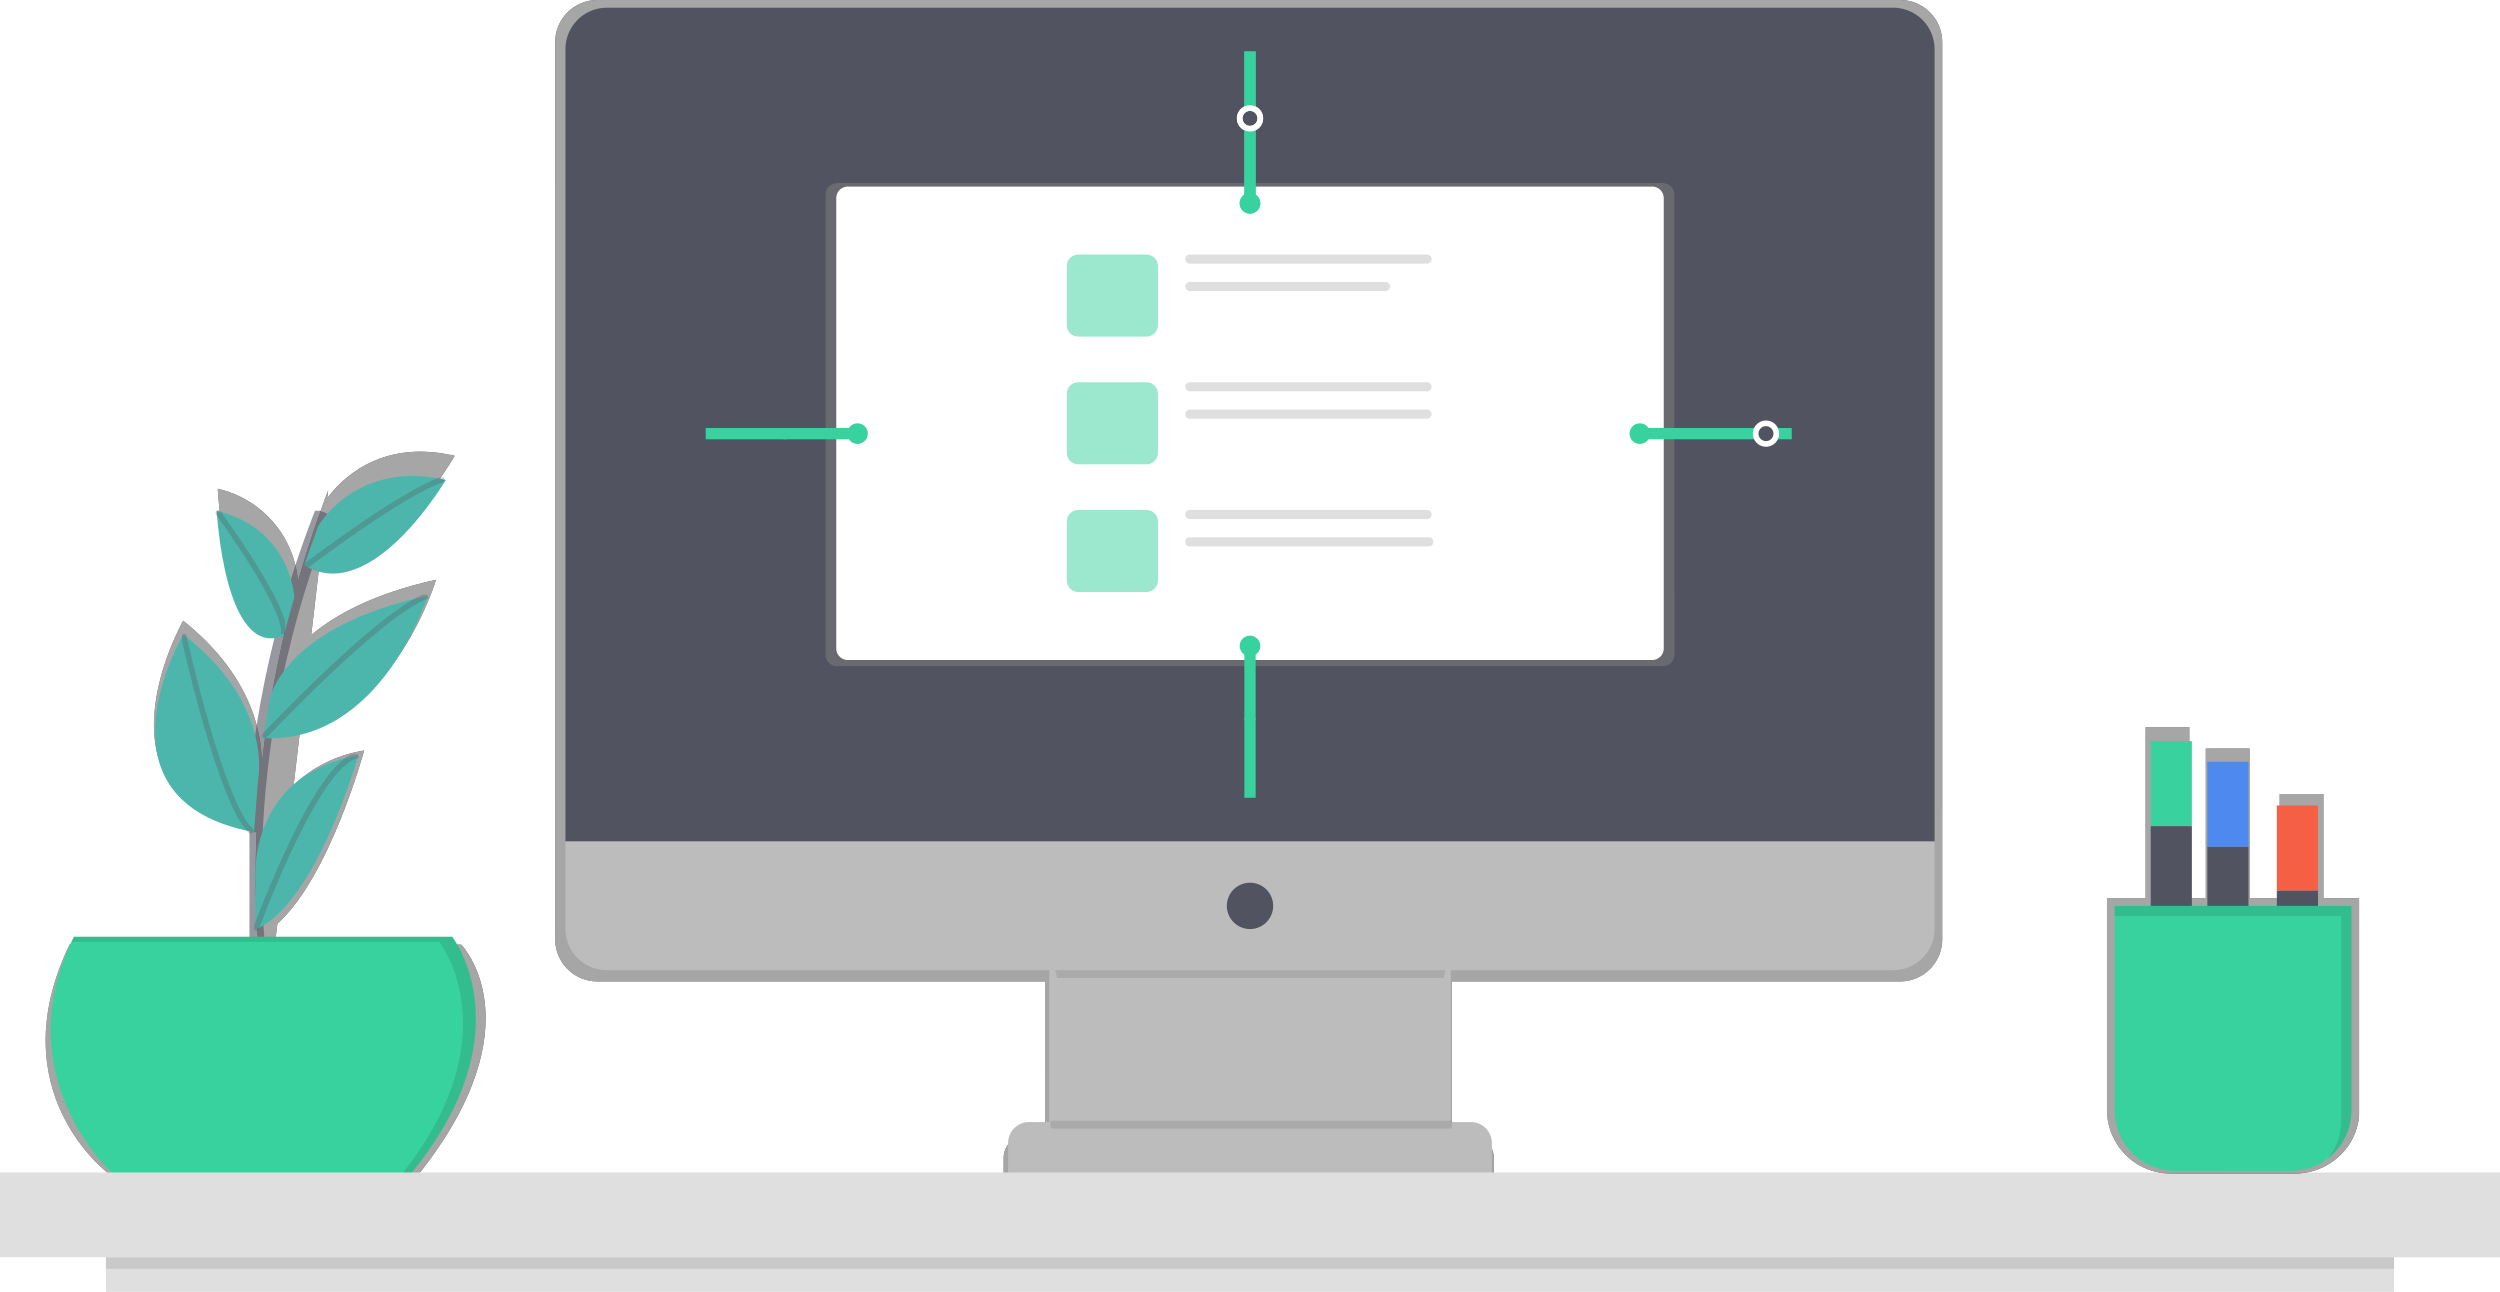 <svg xmlns="http://www.w3.org/2000/svg" xmlns:xlink="http://www.w3.org/1999/xlink" width="443.51" height="229.188" viewBox="0 0 443.51 229.188">
  <defs>
    <clipPath id="clip-path">
      <path id="Tracé_259" data-name="Tracé 259" d="M0-502H443.51v229.188H0Z" transform="translate(0 502)" fill="none"/>
    </clipPath>
    <clipPath id="clip-path-2">
      <rect id="Rectangle_91" data-name="Rectangle 91" width="246.08" height="214.149" fill="none"/>
    </clipPath>
    <clipPath id="clip-path-3">
      <path id="Tracé_258" data-name="Tracé 258" d="M454.353-502H223.166a7.474,7.474,0,0,0-7.446,7.5v159.116a7.474,7.474,0,0,0,7.446,7.5h79.513v27.466h-3.625a3.789,3.789,0,0,0-3.776,3.8h0v5.511h7.4v3.26h72.162v-3.26h7.4v-5.511a3.789,3.789,0,0,0-3.776-3.8h-3.41v-.237h-.233v-27.229h79.531a7.474,7.474,0,0,0,7.446-7.5V-494.5a7.474,7.474,0,0,0-7.446-7.5" transform="translate(-215.72 502)" fill="none"/>
    </clipPath>
    <clipPath id="clip-path-4">
      <rect id="Rectangle_90" data-name="Rectangle 90" width="29919.926" height="29919.926" fill="none"/>
    </clipPath>
    <linearGradient id="linear-gradient" x1="0.066" y1="0.501" x2="1" y2="0.501" gradientUnits="objectBoundingBox">
      <stop offset="0" stop-color="#3f3f3f"/>
      <stop offset="0.1" stop-color="#393939"/>
      <stop offset="0.2" stop-color="#333"/>
      <stop offset="0.3" stop-color="#2d2d2d"/>
      <stop offset="0.4" stop-color="#272727"/>
      <stop offset="0.5" stop-color="#212121"/>
      <stop offset="0.6" stop-color="#1d1d1d"/>
      <stop offset="0.7" stop-color="#1c1c1c"/>
      <stop offset="0.8" stop-color="#1b1b1b"/>
      <stop offset="0.9" stop-color="#1a1a1a"/>
      <stop offset="1" stop-color="#191919"/>
    </linearGradient>
    <linearGradient id="linear-gradient-2" x1="0.066" y1="0.501" x2="1" y2="0.501" gradientUnits="objectBoundingBox">
      <stop offset="0" stop-color="gray"/>
      <stop offset="0.1" stop-color="gray"/>
      <stop offset="0.2" stop-color="gray"/>
      <stop offset="0.3" stop-color="gray"/>
      <stop offset="0.4" stop-color="gray"/>
      <stop offset="0.5" stop-color="gray"/>
      <stop offset="0.6" stop-color="gray"/>
      <stop offset="0.7" stop-color="gray"/>
      <stop offset="0.8" stop-color="gray"/>
      <stop offset="0.9" stop-color="gray"/>
      <stop offset="1" stop-color="gray"/>
    </linearGradient>
    <clipPath id="clip-path-6">
      <rect id="Rectangle_92" data-name="Rectangle 92" width="71.678" height="5.935" fill="none"/>
    </clipPath>
    <clipPath id="clip-path-7">
      <rect id="Rectangle_94" data-name="Rectangle 94" width="150.661" height="85.722" fill="none"/>
    </clipPath>
    <clipPath id="clip-path-8">
      <path id="Tracé_268" data-name="Tracé 268" d="M322.774-430.88H469.327a2.055,2.055,0,0,1,2.055,2.054v81.613a2.055,2.055,0,0,1-2.055,2.054H322.774a2.055,2.055,0,0,1-2.054-2.054v-81.613a2.055,2.055,0,0,1,2.054-2.054" transform="translate(-320.72 430.88)" fill="none"/>
    </clipPath>
    <linearGradient id="linear-gradient-3" x1="0.484" y1="0.5" x2="0.858" y2="0.5" xlink:href="#linear-gradient"/>
    <linearGradient id="linear-gradient-4" x1="0.484" y1="0.5" x2="0.858" y2="0.5" xlink:href="#linear-gradient-2"/>
    <clipPath id="clip-path-10">
      <rect id="Rectangle_95" data-name="Rectangle 95" width="16.18" height="14.564" fill="none"/>
    </clipPath>
    <clipPath id="clip-path-13">
      <rect id="Rectangle_98" data-name="Rectangle 98" width="71.222" height="1.37" fill="none"/>
    </clipPath>
    <clipPath id="clip-path-14">
      <rect id="Rectangle_100" data-name="Rectangle 100" width="78.064" height="128.239" fill="none"/>
    </clipPath>
    <clipPath id="clip-path-15">
      <path id="Tracé_296" data-name="Tracé 296" d="M55.834-269.023m35.611,29.986H58.39l.457-3.716c9.341-8.387,15.381-30.73,15.381-30.73a3.1,3.1,0,0,0-.4.082,23.208,23.208,0,0,0-12.1,6.063l1.16-9.889c17.258-3.716,24.1-26.544,24.1-26.544-11.012,2.443-17.878,6.223-22.143,9.811l1.7-14.527c11.669,4,23.741-17.267,23.741-17.267l-.457-.1.228-.146-.347.123c-12.9-2.78-19.791,4.593-22.028,7.656l.169-1.424q-.512,1.37-1,2.685v.036q-1.37,3.712-2.506,7.332-.991,3.091-1.854,6.118v-.027A18.351,18.351,0,0,0,48.26-319.909s1.438,28.338,12.295,23.7c-1,4.109-1.826,8.063-2.538,11.9q-.68,3.748-1.187,7.3l-.064.073.064-.055-.027.187q-.457,3.228-.776,6.291c.21-3.935-.507-15.3-13.9-25.987,0,0-17.805,31.292,12.555,37.437l.2.173-.046-.142.274.059.123-1.607a168.6,168.6,0,0,0,.105,20.134c.032.457.064.913.1,1.347H22c-12.756,26.384,7.086,40.843,7.086,40.843H83.87c21.275-26.818,7.574-40.788,7.574-40.788" transform="translate(-17.722 326.487)" fill="none"/>
    </clipPath>
    <linearGradient id="linear-gradient-5" x1="0.018" y1="0.371" x2="0.194" y2="0.371" xlink:href="#linear-gradient"/>
    <linearGradient id="linear-gradient-6" x1="0.018" y1="0.371" x2="0.194" y2="0.371" xlink:href="#linear-gradient-2"/>
    <clipPath id="clip-path-17">
      <rect id="Rectangle_101" data-name="Rectangle 101" width="13.78" height="87.147" fill="none"/>
    </clipPath>
    <clipPath id="clip-path-18">
      <rect id="Rectangle_102" data-name="Rectangle 102" width="24.86" height="15.922" fill="none"/>
    </clipPath>
    <clipPath id="clip-path-19">
      <rect id="Rectangle_103" data-name="Rectangle 103" width="29.458" height="25.483" fill="none"/>
    </clipPath>
    <clipPath id="clip-path-20">
      <rect id="Rectangle_104" data-name="Rectangle 104" width="12.329" height="22.095" fill="none"/>
    </clipPath>
    <clipPath id="clip-path-21">
      <rect id="Rectangle_105" data-name="Rectangle 105" width="12.687" height="35.386" fill="none"/>
    </clipPath>
    <clipPath id="clip-path-22">
      <rect id="Rectangle_106" data-name="Rectangle 106" width="18.505" height="31.35" fill="none"/>
    </clipPath>
    <clipPath id="clip-path-23">
      <rect id="Rectangle_107" data-name="Rectangle 107" width="71.768" height="42.002" fill="none"/>
    </clipPath>
    <clipPath id="clip-path-24">
      <rect id="Rectangle_108" data-name="Rectangle 108" width="405.922" height="2.05" fill="none"/>
    </clipPath>
    <clipPath id="clip-path-25">
      <rect id="Rectangle_110" data-name="Rectangle 110" width="44.724" height="79.188" fill="none"/>
    </clipPath>
    <clipPath id="clip-path-26">
      <path id="Tracé_319" data-name="Tracé 319" d="M861.635-145.338l.046-.068q.142-.219.279-.457l.05-.087q.132-.224.251-.457l.041-.078c.091-.178.178-.356.256-.543a10.9,10.9,0,0,0,.429-1.146l.046-.151c.041-.142.082-.283.119-.425l.046-.2c.031-.128.057-.257.082-.388a1.235,1.235,0,0,1,.041-.219c.014-.073.041-.256.059-.388a1,1,0,0,1,.027-.224,2.434,2.434,0,0,0,.036-.42v-38.524H857.12v-18.481h-7.761v18.481h-5.351v-26.544h-7.761v26.544H833.33V-219.45h-7.761v30.338H818.72V-151.4a11.283,11.283,0,0,0,11.414,11.14h21.914a11.5,11.5,0,0,0,9.241-4.593q.169-.242.347-.484" transform="translate(-818.72 219.45)" fill="none"/>
    </clipPath>
    <linearGradient id="linear-gradient-7" x1="0.843" y1="0.264" x2="0.944" y2="0.264" xlink:href="#linear-gradient"/>
    <linearGradient id="linear-gradient-8" x1="0.843" y1="0.264" x2="0.944" y2="0.264" xlink:href="#linear-gradient-2"/>
    <clipPath id="clip-path-28">
      <rect id="Rectangle_111" data-name="Rectangle 111" width="42.002" height="44.737" fill="none"/>
    </clipPath>
  </defs>
  <g id="Groupe_140" data-name="Groupe 140" transform="translate(0 502)">
    <g id="Groupe_24" data-name="Groupe 24" transform="translate(0 -502)" clip-path="url(#clip-path)">
      <g id="Groupe_23" data-name="Groupe 23" transform="translate(98.487)" opacity="0.7">
        <g id="Groupe_22" data-name="Groupe 22">
          <g id="Groupe_21" data-name="Groupe 21" clip-path="url(#clip-path-2)">
            <g id="Groupe_20" data-name="Groupe 20" transform="translate(0)" clip-path="url(#clip-path-3)">
              <g id="Groupe_18" data-name="Groupe 18" transform="translate(-15058.678 -14730.547)">
                <g id="Groupe_17" data-name="Groupe 17" clip-path="url(#clip-path-4)">
                  <g id="Groupe_16" data-name="Groupe 16" transform="translate(14960.191 14959.734) rotate(-90)">
                    <path id="Tracé_256" data-name="Tracé 256" d="M229.188,0V443.51H0V0Z" transform="translate(0 0)" fill="url(#linear-gradient)"/>
                  </g>
                </g>
              </g>
              <g id="Groupe_19" data-name="Groupe 19" transform="translate(-98.487 229.188) rotate(-90)">
                <path id="Tracé_257" data-name="Tracé 257" d="M229.188,0V443.51H0V0Z" transform="translate(0 0)" fill="url(#linear-gradient-2)"/>
              </g>
            </g>
          </g>
        </g>
      </g>
    </g>
    <path id="Tracé_260" data-name="Tracé 260" d="M407.72-131h71.222v42H407.72Z" transform="translate(-221.576 -201.62)" fill="#bcbcbc"/>
    <g id="Groupe_139" data-name="Groupe 139" transform="translate(0 -502)" clip-path="url(#clip-path)">
      <g id="Groupe_28" data-name="Groupe 28" transform="translate(185.916 167.553)" opacity="0.1">
        <g id="Groupe_27" data-name="Groupe 27" transform="translate(0 0)">
          <g id="Groupe_26" data-name="Groupe 26" clip-path="url(#clip-path-6)">
            <g id="Groupe_25" data-name="Groupe 25" transform="translate(0)">
              <path id="Tracé_261" data-name="Tracé 261" d="M-1.94-7.065H66.62C67.446-10.658,68.108-13,68.108-13H-3.57s.735,2.333,1.63,5.935" transform="translate(3.57 13)"/>
            </g>
          </g>
        </g>
      </g>
      <g id="Groupe_29" data-name="Groupe 29" transform="translate(100.313 1.37)">
        <path id="Tracé_262" data-name="Tracé 262" d="M-8.75,0H219.434a7.35,7.35,0,0,1,7.35,7.35V147.922H-16.1V7.35A7.35,7.35,0,0,1-8.75,0Z" transform="translate(16.1)" fill="#525360"/>
      </g>
      <g id="Groupe_30" data-name="Groupe 30" transform="translate(100.313 149.291)">
        <path id="Tracé_263" data-name="Tracé 263" d="M-280.366-27.173H-508.55a7.35,7.35,0,0,1-7.35-7.35V-50h242.884v15.477a7.35,7.35,0,0,1-7.35,7.35" transform="translate(515.9 50)" fill="#bcbcbc"/>
      </g>
      <g id="Groupe_31" data-name="Groupe 31" transform="translate(217.646 156.596)">
        <path id="Tracé_264" data-name="Tracé 264" d="M-4.891,0A4.109,4.109,0,0,1-.782,4.109,4.109,4.109,0,0,1-4.891,8.218,4.109,4.109,0,0,1-9,4.109,4.109,4.109,0,0,1-4.891,0" transform="translate(9)" fill="#525360"/>
      </g>
      <g id="Groupe_32" data-name="Groupe 32" transform="translate(178.839 199.055)">
        <path id="Tracé_265" data-name="Tracé 265" d="M-4.44,0H73.931a3.73,3.73,0,0,1,3.73,3.73v5.4H-8.17V3.73A3.73,3.73,0,0,1-4.44,0Z" transform="translate(8.17)" fill="#bcbcbc"/>
      </g>
      <g id="Groupe_40" data-name="Groupe 40" transform="translate(146.424 32.47)" opacity="0.5">
        <g id="Groupe_39" data-name="Groupe 39">
          <g id="Groupe_38" data-name="Groupe 38" clip-path="url(#clip-path-7)">
            <g id="Groupe_37" data-name="Groupe 37" clip-path="url(#clip-path-8)">
              <g id="Groupe_35" data-name="Groupe 35" transform="translate(-15106.616 -14763.018)">
                <g id="Groupe_34" data-name="Groupe 34" clip-path="url(#clip-path-4)">
                  <g id="Groupe_33" data-name="Groupe 33" transform="translate(14960.191 14959.734) rotate(-90)">
                    <path id="Tracé_266" data-name="Tracé 266" d="M229.188,0V443.51H0V0Z" transform="translate(0 0)" fill="url(#linear-gradient-3)"/>
                  </g>
                </g>
              </g>
              <g id="Groupe_36" data-name="Groupe 36" transform="translate(-146.424 196.718) rotate(-90)">
                <path id="Tracé_267" data-name="Tracé 267" d="M229.188,0V443.51H0V0Z" transform="translate(0 0)" fill="url(#linear-gradient-4)"/>
              </g>
            </g>
          </g>
        </g>
      </g>
      <g id="Groupe_41" data-name="Groupe 41" transform="translate(148.356 33.1)">
        <path id="Tracé_269" data-name="Tracé 269" d="M-2.446,0h142.69A2.055,2.055,0,0,1,142.3,2.054V81.932a2.055,2.055,0,0,1-2.054,2.054H-2.446A2.055,2.055,0,0,1-4.5,81.932V2.054A2.055,2.055,0,0,1-2.446,0" transform="translate(4.5)" fill="#fff"/>
      </g>
      <g id="Groupe_45" data-name="Groupe 45" transform="translate(189.249 45.157)" opacity="0.5">
        <g id="Groupe_44" data-name="Groupe 44">
          <g id="Groupe_43" data-name="Groupe 43" clip-path="url(#clip-path-10)">
            <g id="Groupe_42" data-name="Groupe 42">
              <path id="Tracé_270" data-name="Tracé 270" d="M-2.446,0H9.626A2.055,2.055,0,0,1,11.68,2.054V12.509a2.055,2.055,0,0,1-2.054,2.054H-2.446A2.055,2.055,0,0,1-4.5,12.509V2.054A2.055,2.055,0,0,1-2.446,0" transform="translate(4.5)" fill="#38d29f"/>
            </g>
          </g>
        </g>
      </g>
      <g id="Groupe_46" data-name="Groupe 46" transform="translate(210.282 45.157)">
        <path id="Tracé_271" data-name="Tracé 271" d="M-.962,0H41.109a.808.808,0,1,1,0,1.616H-.962A.808.808,0,0,1-1.77.808.808.808,0,0,1-.962,0" transform="translate(1.77)" fill="#dfdfdf"/>
      </g>
      <g id="Groupe_47" data-name="Groupe 47" transform="translate(210.282 50.015)">
        <path id="Tracé_272" data-name="Tracé 272" d="M-.962,0h34.7a.808.808,0,1,1,0,1.616H-.962A.808.808,0,0,1-1.77.808.808.808,0,0,1-.962,0" transform="translate(1.77)" fill="#dfdfdf"/>
      </g>
      <g id="Groupe_51" data-name="Groupe 51" transform="translate(189.249 67.811)" opacity="0.5">
        <g id="Groupe_50" data-name="Groupe 50">
          <g id="Groupe_49" data-name="Groupe 49" clip-path="url(#clip-path-10)">
            <g id="Groupe_48" data-name="Groupe 48">
              <path id="Tracé_273" data-name="Tracé 273" d="M-2.446,0H9.626A2.055,2.055,0,0,1,11.68,2.054V12.509a2.055,2.055,0,0,1-2.054,2.054H-2.446A2.055,2.055,0,0,1-4.5,12.509V2.054A2.055,2.055,0,0,1-2.446,0" transform="translate(4.5)" fill="#38d29f"/>
            </g>
          </g>
        </g>
      </g>
      <g id="Groupe_52" data-name="Groupe 52" transform="translate(210.282 67.811)">
        <path id="Tracé_274" data-name="Tracé 274" d="M-.962,0H41.109a.808.808,0,1,1,0,1.616H-.962A.808.808,0,0,1-1.77.808.808.808,0,0,1-.962,0" transform="translate(1.77)" fill="#dfdfdf"/>
      </g>
      <g id="Groupe_53" data-name="Groupe 53" transform="translate(210.282 72.664)">
        <path id="Tracé_275" data-name="Tracé 275" d="M-.962,0H41.109a.808.808,0,1,1,0,1.616H-.962A.808.808,0,0,1-1.77.808.808.808,0,0,1-.962,0" transform="translate(1.77)" fill="#dfdfdf"/>
      </g>
      <g id="Groupe_57" data-name="Groupe 57" transform="translate(189.249 90.465)" opacity="0.5">
        <g id="Groupe_56" data-name="Groupe 56">
          <g id="Groupe_55" data-name="Groupe 55" clip-path="url(#clip-path-10)">
            <g id="Groupe_54" data-name="Groupe 54">
              <path id="Tracé_276" data-name="Tracé 276" d="M-2.446,0H9.626A2.055,2.055,0,0,1,11.68,2.054V12.509a2.055,2.055,0,0,1-2.054,2.054H-2.446A2.055,2.055,0,0,1-4.5,12.509V2.054A2.055,2.055,0,0,1-2.446,0" transform="translate(4.5)" fill="#38d29f"/>
            </g>
          </g>
        </g>
      </g>
      <g id="Groupe_58" data-name="Groupe 58" transform="translate(210.282 90.465)">
        <path id="Tracé_277" data-name="Tracé 277" d="M-.962,0H41.109a.808.808,0,1,1,0,1.616H-.962A.808.808,0,0,1-1.77.808.808.808,0,0,1-.962,0" transform="translate(1.77)" fill="#dfdfdf"/>
      </g>
      <g id="Groupe_59" data-name="Groupe 59" transform="translate(210.282 95.318)">
        <path id="Tracé_278" data-name="Tracé 278" d="M-.864,0H41.663a.726.726,0,0,1,.726.726V.89a.726.726,0,0,1-.726.726H-.864A.726.726,0,0,1-1.59.89V.726A.726.726,0,0,1-.864,0" transform="translate(1.59)" fill="#dfdfdf"/>
      </g>
      <g id="Groupe_60" data-name="Groupe 60" transform="translate(221.755 9.131)">
        <path id="Tracé_279" data-name="Tracé 279" d="M0-11.956V-22" transform="translate(0 22)" fill="none" stroke="#38d29f" stroke-width="2"/>
      </g>
      <g id="Groupe_61" data-name="Groupe 61" transform="translate(221.755 22.887)">
        <path id="Tracé_280" data-name="Tracé 280" d="M0-15.689V-28.87" transform="translate(0 28.87)" fill="none" stroke="#38d29f" stroke-width="2"/>
      </g>
      <g id="Groupe_62" data-name="Groupe 62" transform="translate(219.929 34.241)">
        <path id="Tracé_281" data-name="Tracé 281" d="M-2.174,0A1.826,1.826,0,0,1-.348,1.826,1.826,1.826,0,0,1-2.174,3.652,1.826,1.826,0,0,1-4,1.826,1.826,1.826,0,0,1-2.174,0" transform="translate(4)" fill="#38d29f"/>
      </g>
      <g id="Groupe_63" data-name="Groupe 63" transform="translate(219.929 19.175)">
        <path id="Tracé_282" data-name="Tracé 282" d="M-2.174,0A1.826,1.826,0,0,1-.348,1.826,1.826,1.826,0,0,1-2.174,3.652,1.826,1.826,0,0,1-4,1.826,1.826,1.826,0,0,1-2.174,0Z" transform="translate(4)" fill="none" stroke="#fff" stroke-width="1"/>
      </g>
      <g id="Groupe_64" data-name="Groupe 64" transform="translate(221.755 9.131)">
        <path id="Tracé_283" data-name="Tracé 283" d="M0-11.956V-22" transform="translate(0 22)" fill="none" stroke="#38d29f" stroke-width="2"/>
      </g>
      <g id="Groupe_65" data-name="Groupe 65" transform="translate(221.755 22.887)">
        <path id="Tracé_284" data-name="Tracé 284" d="M0-15.689V-28.87" transform="translate(0 28.87)" fill="none" stroke="#38d29f" stroke-width="2"/>
      </g>
      <g id="Groupe_66" data-name="Groupe 66" transform="translate(219.929 34.241)">
        <path id="Tracé_285" data-name="Tracé 285" d="M-2.174,0A1.826,1.826,0,0,1-.348,1.826,1.826,1.826,0,0,1-2.174,3.652,1.826,1.826,0,0,1-4,1.826,1.826,1.826,0,0,1-2.174,0" transform="translate(4)" fill="#38d29f"/>
      </g>
      <g id="Groupe_67" data-name="Groupe 67" transform="translate(219.929 19.175)">
        <path id="Tracé_286" data-name="Tracé 286" d="M-2.174,0A1.826,1.826,0,0,1-.348,1.826,1.826,1.826,0,0,1-2.174,3.652,1.826,1.826,0,0,1-4,1.826,1.826,1.826,0,0,1-2.174,0Z" transform="translate(4)" fill="none" stroke="#fff" stroke-width="1"/>
      </g>
      <g id="Groupe_68" data-name="Groupe 68" transform="translate(221.755 127.377)">
        <path id="Tracé_287" data-name="Tracé 287" d="M0,0V14.153" fill="none" stroke="#38d29f" stroke-width="2"/>
      </g>
      <g id="Groupe_69" data-name="Groupe 69" transform="translate(221.755 114.594)">
        <path id="Tracé_288" data-name="Tracé 288" d="M0,0V13.181" fill="none" stroke="#38d29f" stroke-width="2"/>
      </g>
      <g id="Groupe_70" data-name="Groupe 70" transform="translate(219.929 112.768)">
        <path id="Tracé_289" data-name="Tracé 289" d="M-2.174,0A1.826,1.826,0,0,1-.348,1.826,1.826,1.826,0,0,1-2.174,3.652,1.826,1.826,0,0,1-4,1.826,1.826,1.826,0,0,1-2.174,0" transform="translate(4)" fill="#38d29f"/>
      </g>
      <g id="Groupe_71" data-name="Groupe 71" transform="translate(125.195 76.928)">
        <path id="Tracé_290" data-name="Tracé 290" d="M-17.119,0H-31.5" transform="translate(31.5)" fill="none" stroke="#38d29f" stroke-width="2"/>
      </g>
      <g id="Groupe_72" data-name="Groupe 72" transform="translate(138.951 76.928)">
        <path id="Tracé_291" data-name="Tracé 291" d="M-15.689,0H-28.87" transform="translate(28.87)" fill="none" stroke="#38d29f" stroke-width="2"/>
      </g>
      <g id="Groupe_73" data-name="Groupe 73" transform="translate(150.305 75.102)">
        <path id="Tracé_292" data-name="Tracé 292" d="M-2.174,0A1.826,1.826,0,0,1-.348,1.826,1.826,1.826,0,0,1-2.174,3.652,1.826,1.826,0,0,1-4,1.826,1.826,1.826,0,0,1-2.174,0" transform="translate(4)" fill="#38d29f"/>
      </g>
      <g id="Groupe_76" data-name="Groupe 76" transform="translate(186.372 198.827)" opacity="0.1">
        <g id="Groupe_75" data-name="Groupe 75" transform="translate(0 0)">
          <g id="Groupe_74" data-name="Groupe 74" clip-path="url(#clip-path-13)">
            <path id="Tracé_293" data-name="Tracé 293" d="M408.22-66.5h71.222v1.37H408.22Z" transform="translate(-408.22 66.5)"/>
          </g>
        </g>
      </g>
      <g id="Groupe_84" data-name="Groupe 84" transform="translate(8.091 80.13)" opacity="0.7">
        <g id="Groupe_83" data-name="Groupe 83">
          <g id="Groupe_82" data-name="Groupe 82" clip-path="url(#clip-path-14)">
            <g id="Groupe_81" data-name="Groupe 81" transform="translate(0 0)" clip-path="url(#clip-path-15)">
              <g id="Groupe_79" data-name="Groupe 79" transform="translate(-14968.282 -14810.678)">
                <g id="Groupe_78" data-name="Groupe 78" clip-path="url(#clip-path-4)">
                  <g id="Groupe_77" data-name="Groupe 77" transform="translate(14960.191 14730.547)">
                    <path id="Tracé_294" data-name="Tracé 294" d="M-17.722-315.956h443.51V-86.769H-17.722Z" transform="translate(17.722 315.956)" fill="url(#linear-gradient-5)"/>
                  </g>
                </g>
              </g>
              <g id="Groupe_80" data-name="Groupe 80" transform="translate(-8.091 -80.13)">
                <path id="Tracé_295" data-name="Tracé 295" d="M-17.722-315.956h443.51V-86.769H-17.722Z" transform="translate(17.722 315.956)" fill="url(#linear-gradient-6)"/>
              </g>
            </g>
          </g>
        </g>
      </g>
      <g id="Groupe_88" data-name="Groupe 88" transform="translate(44.255 90.603)" opacity="0.6">
        <g id="Groupe_87" data-name="Groupe 87">
          <g id="Groupe_86" data-name="Groupe 86" clip-path="url(#clip-path-17)">
            <g id="Groupe_85" data-name="Groupe 85" transform="translate(0.685 0.25)">
              <path id="Tracé_297" data-name="Tracé 297" d="M-2.33-103.256S-11-141.149,8.171-190" transform="translate(4.287 190)" fill="none" stroke="#525360" stroke-miterlimit="10" stroke-width="3"/>
            </g>
          </g>
        </g>
      </g>
      <g id="Groupe_89" data-name="Groupe 89" transform="translate(8.979 166.184)">
        <path id="Tracé_298" data-name="Tracé 298" d="M-4.92,0H62.193s13.24,16.892-7.3,42H1.929S-17.246,24.654-4.92,0" transform="translate(9.053)" fill="#38d29f"/>
      </g>
      <g id="Groupe_90" data-name="Groupe 90" transform="translate(53.973 84.448)">
        <path id="Tracé_299" data-name="Tracé 299" d="M-2.929-10.613s6.67-11.87,22.649-8.218c0,0-13.208,22.49-25.11,15.125Z" transform="translate(5.39 19.529)" fill="#4db6ac"/>
      </g>
      <g id="Groupe_91" data-name="Groupe 91" transform="translate(38.451 90.625)">
        <path id="Tracé_300" data-name="Tracé 300" d="M-16.374-18.255S-16.89-30.394-30.13-33.59c0,0,1.37,26.48,11.87,22.143Z" transform="translate(30.13 33.59)" fill="#4db6ac"/>
      </g>
      <g id="Groupe_92" data-name="Groupe 92" transform="translate(46.7 105.691)">
        <path id="Tracé_301" data-name="Tracé 301" d="M-1.4-21.662S1.04-34.381,26.607-39.86c0,0-8.154,26.306-29.187,25.252Z" transform="translate(2.58 39.86)" fill="#4db6ac"/>
      </g>
      <g id="Groupe_93" data-name="Groupe 93" transform="translate(27.509 112.539)">
        <path id="Tracé_302" data-name="Tracé 302" d="M-21.779-30.5s2.689-13.3-13.29-25.626c0,0-17.349,29.525,12.546,35.077Z" transform="translate(40.075 56.13)" fill="#4db6ac"/>
      </g>
      <g id="Groupe_94" data-name="Groupe 94" transform="translate(45.281 133.997)">
        <path id="Tracé_303" data-name="Tracé 303" d="M-.054-26.721s-1.854-18.8,18.235-22.449c0,0-7.337,26.247-18.262,30.927Z" transform="translate(0.099 49.17)" fill="#4db6ac"/>
      </g>
      <g id="Groupe_98" data-name="Groupe 98" transform="translate(54.063 84.7)" opacity="0.3">
        <g id="Groupe_97" data-name="Groupe 97">
          <g id="Groupe_96" data-name="Groupe 96" clip-path="url(#clip-path-18)">
            <g id="Groupe_95" data-name="Groupe 95" transform="translate(0.138 0.218)">
              <path id="Tracé_304" data-name="Tracé 304" d="M0-18.477S17.349-31.717,24.654-34" transform="translate(0 34)" fill="none" stroke="#525360" stroke-miterlimit="10" stroke-width="1"/>
            </g>
          </g>
        </g>
      </g>
      <g id="Groupe_102" data-name="Groupe 102" transform="translate(46.502 105.475)" opacity="0.3">
        <g id="Groupe_101" data-name="Groupe 101">
          <g id="Groupe_100" data-name="Groupe 100" clip-path="url(#clip-path-19)">
            <g id="Groupe_99" data-name="Groupe 99" transform="translate(0.167 0.216)">
              <path id="Tracé_305" data-name="Tracé 305" d="M0-29.89S21-52.261,29.219-55" transform="translate(0 55)" fill="none" stroke="#525360" stroke-miterlimit="10" stroke-width="1"/>
            </g>
          </g>
        </g>
      </g>
      <g id="Groupe_106" data-name="Groupe 106" transform="translate(38.267 90.489)" opacity="0.3">
        <g id="Groupe_105" data-name="Groupe 105">
          <g id="Groupe_104" data-name="Groupe 104" clip-path="url(#clip-path-20)">
            <g id="Groupe_103" data-name="Groupe 103" transform="translate(0.184 0.136)">
              <path id="Tracé_306" data-name="Tracé 306" d="M0,0S12.783,17.349,11.87,21.914" fill="none" stroke="#525360" stroke-miterlimit="10" stroke-width="1"/>
            </g>
          </g>
        </g>
      </g>
      <g id="Groupe_110" data-name="Groupe 110" transform="translate(32.293 112.49)" opacity="0.3">
        <g id="Groupe_109" data-name="Groupe 109">
          <g id="Groupe_108" data-name="Groupe 108" clip-path="url(#clip-path-21)">
            <g id="Groupe_107" data-name="Groupe 107" transform="translate(0.223 0.049)">
              <path id="Tracé_307" data-name="Tracé 307" d="M0,0S6.848,31.045,12.327,35.154" fill="none" stroke="#525360" stroke-miterlimit="10" stroke-width="1"/>
            </g>
          </g>
        </g>
      </g>
      <g id="Groupe_114" data-name="Groupe 114" transform="translate(45.084 133.771)" opacity="0.3">
        <g id="Groupe_113" data-name="Groupe 113" transform="translate(0 0)">
          <g id="Groupe_112" data-name="Groupe 112" clip-path="url(#clip-path-22)">
            <g id="Groupe_111" data-name="Groupe 111" transform="translate(0.215 0.226)">
              <path id="Tracé_308" data-name="Tracé 308" d="M0-36.955S10.957-67.087,18.262-68" transform="translate(0 68)" fill="none" stroke="#525360" stroke-miterlimit="10" stroke-width="1"/>
            </g>
          </g>
        </g>
      </g>
      <g id="Groupe_118" data-name="Groupe 118" transform="translate(12.656 166.184)" opacity="0.1">
        <g id="Groupe_117" data-name="Groupe 117">
          <g id="Groupe_116" data-name="Groupe 116" clip-path="url(#clip-path-23)">
            <g id="Groupe_115" data-name="Groupe 115" transform="translate(0)">
              <path id="Tracé_309" data-name="Tracé 309" d="M-80.431,0h-67.113c-.151.306-.3.612-.457.913h65.286S-69.8,17.4-89.288,42h1.552c20.545-25.11,7.3-42,7.3-42" transform="translate(148)"/>
            </g>
          </g>
        </g>
      </g>
      <path id="Tracé_310" data-name="Tracé 310" d="M0-46.4H443.51v15.034H0Z" transform="translate(0 254.404)" fill="#dfdfdf"/>
      <path id="Tracé_311" data-name="Tracé 311" d="M41.16-13.47H447.082v6.15H41.16Z" transform="translate(-22.368 236.508)" fill="#dfdfdf"/>
      <g id="Groupe_121" data-name="Groupe 121" transform="translate(18.792 223.038)" opacity="0.1">
        <g id="Groupe_120" data-name="Groupe 120" transform="translate(0 0)">
          <g id="Groupe_119" data-name="Groupe 119" clip-path="url(#clip-path-24)">
            <path id="Tracé_312" data-name="Tracé 312" d="M41.16-13.47H447.082v2.05H41.16Z" transform="translate(-41.16 13.47)"/>
          </g>
        </g>
      </g>
      <g id="Groupe_122" data-name="Groupe 122" transform="translate(315.119 76.928)">
        <path id="Tracé_313" data-name="Tracé 313" d="M0,0H2.739" fill="none" stroke="#38d29f" stroke-width="2"/>
      </g>
      <g id="Groupe_123" data-name="Groupe 123" transform="translate(290.922 76.928)">
        <path id="Tracé_314" data-name="Tracé 314" d="M0,0H20.49" fill="none" stroke="#38d29f" stroke-width="2"/>
      </g>
      <g id="Groupe_124" data-name="Groupe 124" transform="translate(289.096 75.102)">
        <path id="Tracé_315" data-name="Tracé 315" d="M-2.174,0A1.826,1.826,0,0,1-.348,1.826,1.826,1.826,0,0,1-2.174,3.652,1.826,1.826,0,0,1-4,1.826,1.826,1.826,0,0,1-2.174,0" transform="translate(4)" fill="#38d29f"/>
      </g>
      <g id="Groupe_125" data-name="Groupe 125" transform="translate(311.467 75.102)">
        <path id="Tracé_316" data-name="Tracé 316" d="M-2.174,0A1.826,1.826,0,0,1-.348,1.826,1.826,1.826,0,0,1-2.174,3.652,1.826,1.826,0,0,1-4,1.826,1.826,1.826,0,0,1-2.174,0Z" transform="translate(4)" fill="none" stroke="#fff" stroke-width="1"/>
      </g>
      <g id="Groupe_133" data-name="Groupe 133" transform="translate(373.786 128.998)" opacity="0.7">
        <g id="Groupe_132" data-name="Groupe 132">
          <g id="Groupe_131" data-name="Groupe 131" clip-path="url(#clip-path-25)">
            <g id="Groupe_130" data-name="Groupe 130" clip-path="url(#clip-path-26)">
              <g id="Groupe_128" data-name="Groupe 128" transform="translate(-15333.977 -14859.546)">
                <g id="Groupe_127" data-name="Groupe 127" clip-path="url(#clip-path-4)">
                  <g id="Groupe_126" data-name="Groupe 126" transform="translate(14960.191 14730.547)">
                    <path id="Tracé_317" data-name="Tracé 317" d="M-818.72-369.275h443.51v229.188H-818.72Z" transform="translate(818.72 369.275)" fill="url(#linear-gradient-7)"/>
                  </g>
                </g>
              </g>
              <g id="Groupe_129" data-name="Groupe 129" transform="translate(-373.786 -128.998)">
                <path id="Tracé_318" data-name="Tracé 318" d="M-818.72-369.275h443.51v229.188H-818.72Z" transform="translate(818.72 369.275)" fill="url(#linear-gradient-8)"/>
              </g>
            </g>
          </g>
        </g>
      </g>
      <path id="Tracé_320" data-name="Tracé 320" d="M835.72-181h7.3v45.655h-7.3Z" transform="translate(-454.173 327.552)" fill="#525360"/>
      <path id="Tracé_321" data-name="Tracé 321" d="M835.72-214h7.3v15.066h-7.3Z" transform="translate(-454.173 345.486)" fill="#39d29f"/>
      <path id="Tracé_322" data-name="Tracé 322" d="M857.72-173h7.3v45.655h-7.3Z" transform="translate(-466.129 323.205)" fill="#525360"/>
      <path id="Tracé_323" data-name="Tracé 323" d="M857.72-206h7.3v15.066h-7.3Z" transform="translate(-466.129 341.138)" fill="#4d89ef"/>
      <path id="Tracé_324" data-name="Tracé 324" d="M884.72-156h7.3v45.655h-7.3Z" transform="translate(-480.802 313.966)" fill="#525360"/>
      <path id="Tracé_325" data-name="Tracé 325" d="M884.72-189h7.3v15.066h-7.3Z" transform="translate(-480.802 331.9)" fill="#f55f44"/>
      <g id="Groupe_134" data-name="Groupe 134" transform="translate(375.155 160.705)">
        <path id="Tracé_326" data-name="Tracé 326" d="M0,0H42V36.3A10.729,10.729,0,0,1,31.274,47.025H10.729A10.729,10.729,0,0,1,0,36.3Z" fill="#38d29f"/>
      </g>
      <g id="Groupe_138" data-name="Groupe 138" transform="translate(375.155 160.705)" opacity="0.1">
        <g id="Groupe_137" data-name="Groupe 137" transform="translate(0 0)">
          <g id="Groupe_136" data-name="Groupe 136" clip-path="url(#clip-path-28)">
            <g id="Groupe_135" data-name="Groupe 135">
              <path id="Tracé_327" data-name="Tracé 327" d="M0,0V1.826H40.176v36.3a10.678,10.678,0,0,1-2.283,6.615A10.706,10.706,0,0,0,42,36.3V0Z"/>
            </g>
          </g>
        </g>
      </g>
    </g>
  </g>
</svg>
